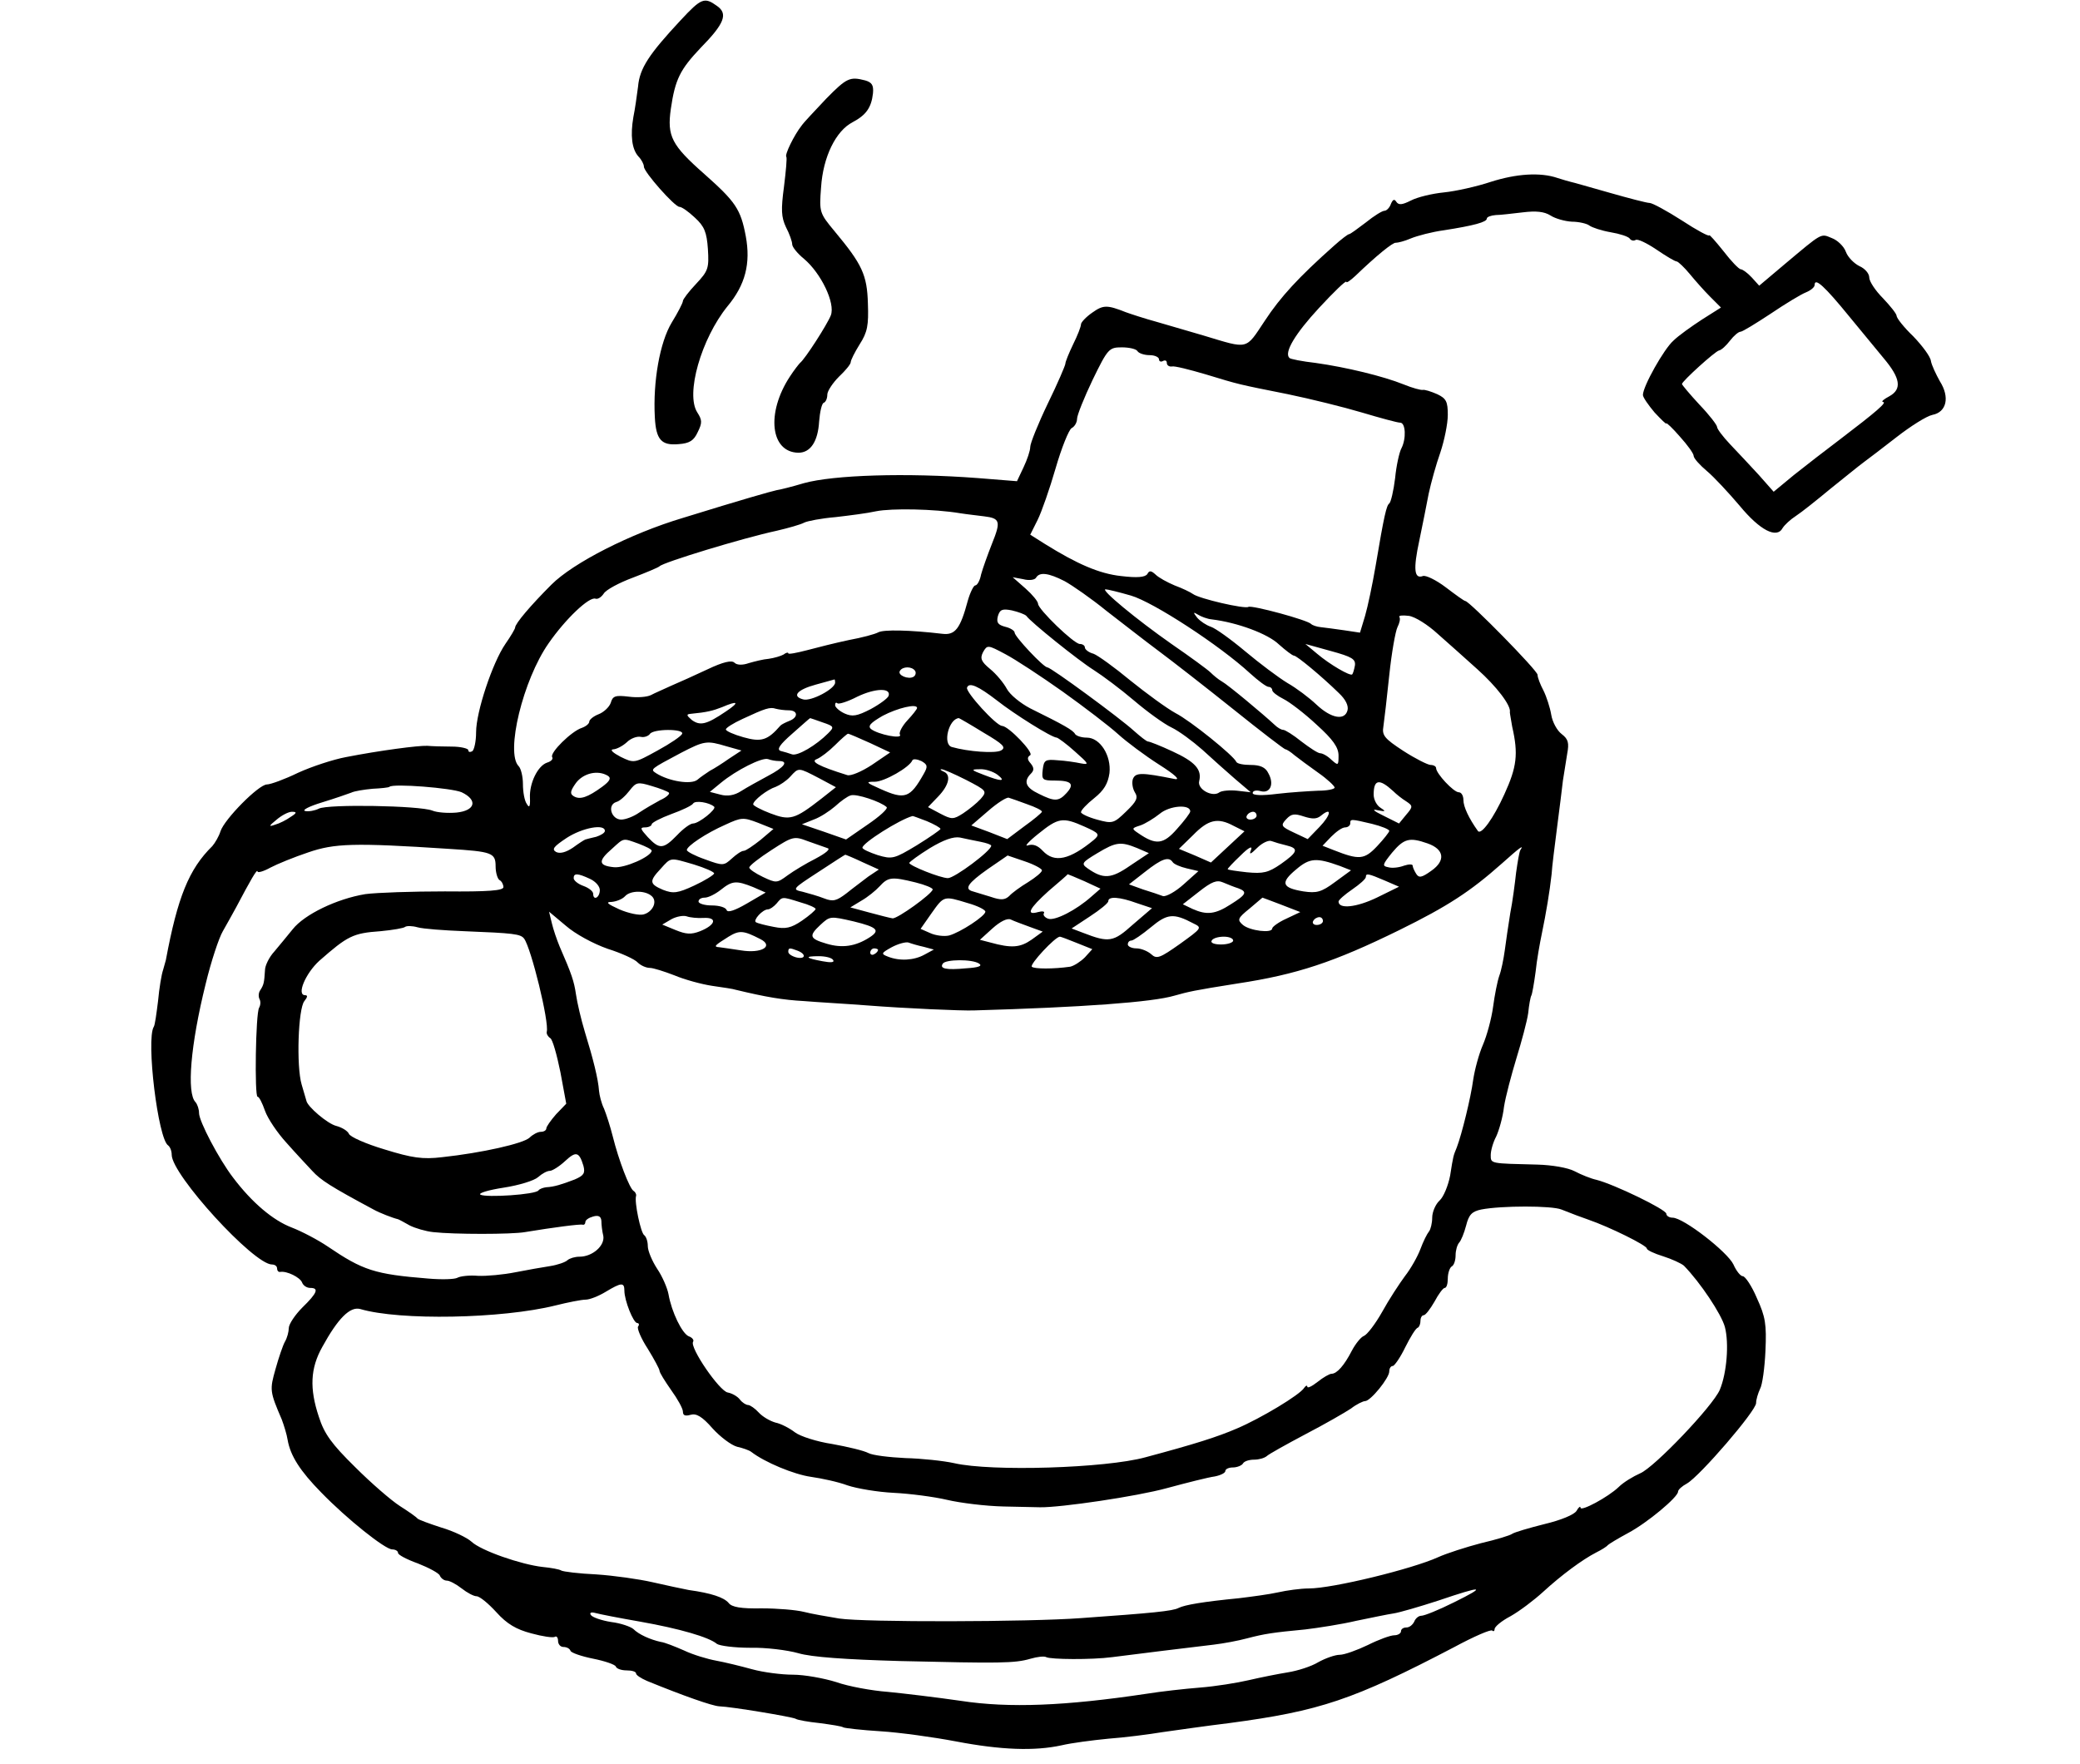 <?xml version="1.0" standalone="no"?>
<!DOCTYPE svg PUBLIC "-//W3C//DTD SVG 20010904//EN"
 "http://www.w3.org/TR/2001/REC-SVG-20010904/DTD/svg10.dtd">
<svg version="1.0" xmlns="http://www.w3.org/2000/svg"
 width="533pt" height="452pt" viewBox="0 0 533 452"
 preserveAspectRatio="xMidYMid meet">
<g transform="translate(0,452) scale(0.1,-0.1)"
fill="#000000" stroke="none">
<path d="M1744 4468 c-81 -87 -105 -123 -109 -170 -3 -23 -8 -59 -12 -78 -8
-47 -4 -82 13 -101 8 -8 14 -20 14 -26 0 -14 79 -103 91 -103 6 0 23 -12 40
-28 24 -22 30 -37 33 -80 3 -49 1 -56 -30 -89 -19 -20 -34 -40 -34 -44 0 -5
-13 -30 -29 -56 -30 -50 -48 -150 -43 -242 3 -58 17 -73 61 -69 28 2 39 9 49
31 12 24 11 31 -1 50 -31 47 10 189 77 272 46 55 60 110 47 180 -13 69 -26 88
-106 159 -84 74 -96 97 -86 167 11 76 24 101 76 156 62 63 71 88 42 108 -32
23 -40 20 -93 -37z"/>
<path d="M2117 4267 c-28 -30 -57 -60 -63 -69 -19 -24 -44 -75 -39 -80 2 -2
-1 -36 -6 -76 -8 -60 -7 -78 5 -104 9 -17 16 -37 16 -44 0 -7 14 -24 30 -37
44 -37 81 -114 69 -145 -9 -23 -66 -112 -79 -122 -3 -3 -15 -18 -26 -35 -61
-93 -50 -194 22 -195 31 0 50 29 53 80 2 25 7 47 12 48 5 2 9 11 9 21 0 9 14
30 30 46 17 16 30 32 30 37 0 5 10 25 23 46 20 31 23 49 21 104 -2 74 -15 101
-85 185 -39 47 -40 49 -35 113 5 78 38 145 81 167 34 18 48 37 52 74 2 21 -3
28 -20 33 -39 10 -47 7 -100 -47z"/>
<path d="M3820 4054 c-36 -12 -90 -24 -120 -27 -30 -3 -68 -12 -85 -21 -22
-11 -31 -12 -37 -3 -5 8 -9 6 -14 -6 -3 -9 -11 -17 -16 -17 -6 0 -27 -13 -48
-30 -21 -16 -40 -30 -43 -30 -3 0 -20 -13 -39 -30 -90 -80 -137 -131 -177
-192 -50 -75 -40 -73 -156 -38 -33 10 -87 25 -120 35 -33 9 -69 21 -80 25 -48
19 -58 19 -86 -1 -16 -11 -29 -25 -29 -30 0 -6 -9 -29 -20 -51 -11 -23 -20
-45 -20 -50 0 -4 -20 -51 -45 -102 -25 -52 -45 -102 -45 -111 0 -10 -8 -33
-17 -52 l-17 -36 -100 8 c-185 14 -370 8 -446 -13 -30 -9 -62 -17 -70 -18 -14
-3 -85 -23 -240 -71 -134 -40 -281 -115 -337 -171 -53 -53 -93 -100 -93 -110
0 -3 -11 -22 -25 -42 -33 -48 -75 -174 -75 -226 0 -24 -5 -46 -10 -49 -6 -3
-10 -2 -10 3 0 4 -19 9 -42 9 -24 0 -52 1 -63 2 -23 1 -122 -12 -209 -29 -32
-6 -87 -24 -122 -40 -35 -17 -71 -30 -80 -30 -21 0 -109 -89 -119 -120 -4 -13
-14 -30 -21 -38 -60 -59 -89 -131 -119 -292 -1 -3 -4 -14 -7 -25 -4 -11 -10
-47 -13 -80 -4 -32 -8 -62 -11 -66 -20 -33 11 -288 37 -304 5 -4 9 -14 9 -24
0 -51 210 -281 257 -281 7 0 13 -4 13 -10 0 -5 3 -10 8 -9 17 3 51 -14 56 -27
3 -8 12 -14 21 -14 23 0 18 -13 -20 -50 -19 -19 -35 -43 -35 -53 0 -9 -4 -25
-10 -35 -5 -9 -16 -41 -24 -70 -15 -53 -15 -57 16 -129 6 -16 13 -39 15 -52 7
-41 32 -80 86 -135 67 -69 164 -146 182 -146 8 0 15 -4 15 -9 0 -5 23 -17 51
-27 28 -11 54 -25 56 -31 3 -7 11 -13 18 -13 7 0 24 -9 38 -20 14 -11 31 -20
38 -20 8 0 30 -18 51 -41 27 -30 51 -44 89 -54 29 -8 56 -12 61 -9 4 3 8 -2 8
-10 0 -9 6 -16 14 -16 8 0 16 -4 18 -10 2 -5 28 -14 58 -20 30 -6 56 -15 58
-20 2 -6 15 -10 28 -10 13 0 24 -3 24 -8 0 -4 12 -12 28 -19 93 -38 167 -64
185 -65 31 -1 187 -27 196 -32 4 -3 32 -8 61 -11 30 -4 57 -8 61 -11 4 -2 47
-7 96 -10 48 -3 135 -15 193 -26 115 -22 201 -25 270 -10 25 6 79 13 120 17
41 3 104 11 140 17 36 5 112 16 170 23 232 31 317 59 577 195 50 27 94 46 97
42 3 -3 6 -1 6 4 0 6 18 21 41 33 23 13 60 41 83 62 48 44 101 83 136 101 14
7 27 15 30 19 3 3 26 17 52 31 49 26 128 92 128 106 0 5 10 14 23 21 33 19
177 186 177 206 0 9 5 25 10 36 6 10 12 54 14 98 3 68 0 87 -22 135 -13 31
-30 56 -36 56 -6 0 -17 14 -24 30 -15 32 -128 120 -156 120 -9 0 -16 5 -16 10
0 11 -135 76 -179 87 -14 3 -39 13 -56 22 -17 9 -58 16 -95 17 -121 3 -120 2
-120 24 0 12 6 33 14 48 7 15 17 49 20 76 4 26 19 82 32 125 13 42 27 94 30
115 2 21 6 42 8 45 2 3 7 31 11 61 3 30 11 74 16 98 11 53 20 107 25 152 1 19
8 73 14 120 6 47 13 101 15 120 3 19 8 50 11 69 5 27 3 37 -14 50 -12 9 -24
31 -27 50 -3 18 -12 46 -20 62 -8 15 -15 33 -15 40 0 11 -175 189 -185 189 -3
0 -25 16 -50 35 -25 19 -52 32 -59 29 -22 -8 -25 17 -9 91 8 39 19 93 24 120
6 28 19 75 30 106 10 30 19 73 19 96 0 34 -4 42 -27 53 -16 7 -32 12 -37 11
-5 -1 -27 5 -49 14 -52 21 -147 44 -225 55 -35 4 -66 10 -68 13 -14 14 15 62
76 128 38 41 69 71 70 67 0 -4 10 3 23 15 53 51 97 87 104 85 5 0 22 4 38 11
17 7 55 17 85 21 77 12 110 21 110 30 0 4 10 8 23 9 12 0 43 4 70 7 33 4 54 2
70 -8 12 -8 37 -15 55 -16 18 0 39 -5 45 -10 7 -5 31 -13 54 -17 24 -4 45 -11
49 -16 3 -5 10 -7 15 -4 5 4 29 -8 53 -24 25 -17 48 -31 53 -31 4 -1 19 -15
33 -32 14 -17 37 -43 52 -58 l28 -28 -49 -31 c-26 -17 -60 -41 -73 -54 -24
-21 -78 -117 -78 -139 0 -6 14 -26 30 -45 17 -18 30 -31 30 -28 0 3 16 -12 35
-34 19 -21 35 -43 35 -49 0 -6 15 -23 34 -39 18 -15 56 -56 84 -89 52 -63 95
-85 110 -57 5 8 20 22 34 31 14 9 54 41 89 70 35 28 73 59 84 67 11 8 49 37
85 65 36 28 77 54 92 57 36 7 45 45 19 86 -10 18 -21 41 -23 52 -1 11 -22 39
-45 63 -24 23 -43 47 -43 53 0 5 -16 25 -35 45 -19 19 -35 43 -35 53 0 10 -11
23 -25 29 -14 7 -30 23 -35 37 -5 14 -22 30 -36 35 -29 12 -23 15 -122 -68
l-64 -54 -19 21 c-11 12 -24 21 -28 21 -5 0 -25 21 -45 47 -20 25 -36 43 -36
40 0 -4 -32 13 -70 38 -39 25 -76 45 -83 45 -7 0 -53 12 -102 26 -50 14 -94
27 -100 28 -5 1 -21 6 -34 10 -44 15 -105 11 -171 -10z m918 -344 c34 -41 74
-90 89 -108 43 -51 47 -79 15 -97 -15 -8 -22 -14 -17 -15 12 0 -17 -25 -109
-95 -36 -27 -90 -69 -119 -92 l-52 -43 -38 43 c-21 23 -54 58 -73 78 -19 20
-34 40 -34 45 0 5 -20 31 -45 57 -25 27 -45 51 -45 53 0 7 85 84 95 86 6 1 18
12 28 25 10 13 22 23 27 23 5 0 39 21 77 46 37 25 78 50 91 55 12 5 22 13 22
19 0 20 26 -4 88 -80z m-1823 -90 c3 -5 17 -10 31 -10 13 0 24 -5 24 -11 0 -5
5 -7 10 -4 6 3 10 1 10 -5 0 -6 6 -10 13 -9 6 2 45 -8 86 -20 89 -27 81 -25
211 -51 58 -12 143 -33 190 -47 47 -14 91 -26 98 -26 14 0 16 -41 3 -66 -5 -9
-13 -44 -16 -76 -4 -33 -11 -62 -15 -65 -7 -5 -13 -29 -35 -160 -8 -47 -20
-104 -27 -128 l-13 -43 -40 6 c-22 3 -49 7 -60 8 -11 1 -22 5 -25 8 -8 10
-152 49 -161 44 -9 -6 -126 21 -142 33 -7 5 -28 15 -47 22 -19 8 -41 20 -49
28 -11 10 -16 11 -21 1 -6 -8 -25 -10 -67 -5 -56 6 -113 31 -195 82 l-38 24
19 38 c10 20 31 80 46 132 15 52 34 99 41 103 8 4 14 15 14 24 0 9 18 54 40
100 39 80 42 83 75 83 18 0 37 -4 40 -10z m-455 -415 c19 -3 47 -6 62 -8 41
-5 43 -13 20 -70 -11 -28 -24 -64 -28 -79 -3 -16 -10 -28 -15 -28 -4 0 -13
-18 -19 -39 -19 -71 -32 -89 -65 -85 -85 10 -150 11 -164 4 -9 -5 -43 -14 -76
-20 -33 -7 -81 -19 -107 -26 -27 -7 -48 -11 -48 -8 0 3 -6 2 -12 -3 -7 -4 -24
-9 -38 -11 -14 -1 -37 -7 -51 -11 -17 -6 -31 -5 -37 1 -7 7 -29 2 -69 -17 -32
-15 -74 -34 -93 -42 -19 -9 -43 -19 -52 -24 -10 -5 -35 -7 -57 -4 -34 4 -41 2
-46 -16 -4 -11 -18 -24 -31 -29 -13 -5 -24 -14 -24 -19 0 -5 -8 -12 -19 -16
-26 -8 -83 -64 -76 -75 3 -5 -3 -11 -13 -14 -24 -8 -46 -53 -44 -91 1 -22 -2
-26 -8 -15 -6 8 -10 31 -10 51 0 19 -5 40 -11 46 -34 34 11 221 77 315 43 62
104 120 120 114 6 -2 15 4 21 13 6 10 40 28 75 41 34 13 65 26 68 29 9 10 212
72 300 91 30 7 62 16 71 21 8 4 44 11 80 14 35 4 82 10 104 15 40 8 149 6 215
-5z m268 -174 c20 -11 69 -45 107 -76 39 -30 99 -77 134 -103 35 -26 121 -93
191 -149 71 -57 131 -103 134 -103 3 0 14 -7 23 -15 10 -8 37 -28 61 -45 23
-16 42 -34 42 -38 0 -4 -19 -8 -42 -8 -24 -1 -71 -4 -105 -8 -39 -5 -63 -4
-63 2 0 6 9 8 20 5 25 -7 36 18 20 46 -7 15 -21 21 -45 21 -18 0 -35 3 -37 8
-7 16 -117 105 -156 125 -22 12 -74 50 -115 83 -41 34 -84 65 -95 69 -12 3
-22 11 -22 16 0 5 -6 9 -13 9 -15 0 -107 89 -107 103 0 6 -15 24 -32 39 l-33
29 27 -5 c15 -4 30 -2 33 4 9 15 32 12 73 -9z m170 -37 c58 -17 228 -128 305
-199 21 -19 42 -35 48 -35 5 0 9 -4 9 -8 0 -5 13 -15 29 -23 16 -8 54 -37 85
-66 42 -38 56 -58 56 -79 0 -26 -1 -26 -18 -11 -10 10 -23 17 -29 17 -6 0 -27
14 -48 30 -21 17 -42 30 -47 30 -5 0 -15 6 -22 13 -29 27 -120 103 -135 111
-9 5 -22 16 -29 23 -7 7 -52 40 -100 73 -90 63 -183 140 -169 140 5 0 34 -7
65 -16z m-268 -52 c10 -15 133 -114 173 -139 22 -14 69 -49 103 -78 34 -29 77
-60 96 -69 19 -9 54 -35 79 -57 24 -22 62 -56 84 -75 l40 -34 -35 4 c-19 2
-39 0 -45 -4 -18 -14 -58 8 -52 29 7 29 -10 49 -69 76 -30 14 -58 25 -62 25
-4 0 -20 13 -37 28 -35 32 -212 162 -221 162 -10 0 -84 79 -84 89 0 5 -11 12
-24 15 -19 5 -23 11 -19 27 5 17 11 20 36 15 17 -4 33 -10 37 -14z m475 -9
c66 -8 144 -37 172 -64 18 -16 35 -29 39 -29 7 0 70 -52 115 -96 17 -16 25
-32 22 -44 -7 -27 -42 -21 -80 15 -18 17 -51 42 -74 55 -23 14 -71 50 -108 81
-37 31 -76 59 -88 63 -12 4 -27 14 -35 23 -11 14 -11 16 2 8 8 -5 24 -11 35
-12z m579 -37 c25 -22 71 -63 102 -91 48 -43 87 -93 83 -110 0 -3 3 -19 6 -37
16 -70 12 -103 -20 -173 -28 -62 -60 -106 -68 -94 -23 32 -37 62 -37 79 0 11
-5 20 -12 20 -13 0 -58 48 -58 62 0 4 -6 8 -14 8 -7 0 -39 16 -70 36 -49 32
-55 40 -51 63 2 14 9 73 15 131 6 58 16 113 21 123 5 10 8 21 5 26 -3 4 8 5
24 3 16 -2 49 -23 74 -46z m-961 -148 c56 -40 120 -89 142 -109 22 -20 69 -55
105 -78 41 -26 56 -40 40 -37 -85 17 -100 17 -107 0 -3 -9 -1 -24 5 -34 9 -14
5 -23 -22 -49 -32 -31 -35 -32 -75 -21 -22 6 -41 15 -41 19 0 5 15 21 34 36
25 20 35 37 39 64 5 45 -24 91 -58 91 -13 0 -26 4 -30 9 -5 10 -28 23 -115 66
-25 13 -52 35 -60 50 -8 15 -27 38 -43 51 -23 19 -26 27 -18 43 11 19 12 19
57 -5 25 -13 92 -57 147 -96z m749 67 c-2 -11 -5 -21 -7 -23 -5 -5 -57 25 -90
53 l-30 25 65 -18 c55 -15 64 -21 62 -37z m-1127 -14 c3 -5 1 -12 -4 -15 -13
-8 -42 4 -35 15 7 12 31 12 39 0z m-205 -30 c0 -16 -62 -49 -82 -43 -30 8 -15
25 33 38 24 7 45 12 47 13 1 1 2 -3 2 -8z m415 -46 c43 -34 140 -95 153 -95 4
-1 25 -16 47 -36 35 -31 37 -34 15 -30 -14 3 -41 7 -60 8 -32 3 -35 0 -38 -24
-3 -26 -1 -28 31 -28 43 0 51 -9 30 -32 -20 -22 -31 -22 -71 -2 -34 16 -40 32
-20 52 8 8 8 15 -1 26 -9 10 -9 16 -1 21 10 6 -55 74 -72 75 -15 0 -94 87 -90
98 5 15 29 4 77 -33z m-278 12 c-2 -6 -22 -21 -46 -34 -35 -18 -47 -20 -67
-11 -13 6 -24 16 -24 21 0 6 2 8 6 5 3 -3 26 4 51 17 46 22 87 23 80 2z m-417
-40 c-50 -34 -66 -37 -87 -22 -14 12 -15 15 -3 16 42 4 57 8 80 17 42 18 46
13 10 -11z m161 3 c24 0 25 -18 2 -27 -10 -4 -20 -9 -23 -12 -33 -38 -49 -43
-95 -30 -25 7 -45 16 -45 20 0 4 19 16 43 27 58 27 70 31 85 26 8 -2 22 -4 33
-4z m329 6 c0 -3 -11 -17 -25 -32 -13 -14 -22 -31 -19 -36 8 -13 -56 0 -74 14
-9 8 -1 16 30 34 38 20 88 32 88 20z m-242 -37 c30 -10 30 -12 14 -28 -31 -31
-77 -58 -92 -54 -8 3 -22 7 -30 9 -10 4 -2 16 30 44 25 22 45 40 46 40 1 0 15
-5 32 -11z m412 -26 c51 -30 59 -38 45 -46 -15 -8 -84 -3 -126 9 -24 7 -8 72
18 74 1 0 29 -16 63 -37z m-772 -3 c-2 -6 -30 -25 -63 -43 -60 -33 -60 -33
-95 -16 -19 10 -28 18 -19 19 8 0 24 8 35 18 10 10 26 16 36 14 9 -2 19 2 23
7 8 14 88 14 83 1z m482 -24 l51 -24 -47 -32 c-26 -17 -54 -29 -63 -26 -74 23
-95 35 -78 41 10 4 31 20 47 36 16 16 31 29 33 29 3 0 28 -11 57 -24z m-369
-8 l39 -11 -32 -21 c-17 -12 -39 -26 -49 -31 -9 -6 -24 -16 -32 -23 -16 -13
-73 -4 -106 17 -15 10 -15 10 64 52 60 31 66 32 116 17z m135 -38 c26 0 14
-16 -28 -38 -24 -13 -55 -30 -69 -39 -17 -11 -35 -14 -53 -9 l-27 7 28 23 c40
33 106 66 121 61 8 -3 20 -5 28 -5z m371 -33 c-35 -62 -48 -67 -112 -38 -36
16 -38 18 -13 18 24 0 89 37 96 55 2 4 12 3 23 -2 16 -9 17 -14 6 -33z m-268
-11 l43 -23 -38 -30 c-68 -53 -80 -56 -130 -37 -24 9 -44 20 -44 23 0 10 36
38 58 45 10 4 27 15 37 26 22 24 20 24 74 -4z m376 -4 c54 -28 55 -29 38 -49
-10 -11 -30 -27 -45 -37 -25 -16 -29 -16 -58 -1 l-32 17 26 27 c28 29 34 56
14 64 -7 3 -10 6 -6 6 4 1 33 -12 63 -27z m81 13 c23 -18 10 -18 -36 0 -32 12
-33 14 -9 14 14 1 34 -6 45 -14z m-998 -3 c9 -6 4 -14 -15 -28 -37 -27 -57
-34 -73 -24 -10 6 -9 13 6 34 19 25 56 34 82 18z m156 -43 c3 -3 -6 -12 -22
-19 -15 -8 -39 -22 -54 -32 -14 -10 -35 -18 -46 -18 -25 0 -37 37 -13 45 9 2
24 16 34 29 17 22 21 23 57 12 21 -6 41 -14 44 -17z m1856 4 c8 -8 23 -20 33
-26 18 -12 18 -14 0 -35 l-18 -22 -40 20 c-25 12 -31 18 -15 14 21 -4 22 -3 8
6 -10 6 -18 21 -18 34 0 39 14 42 50 9z m-2387 -3 c42 -20 35 -47 -13 -52 -22
-2 -50 0 -62 5 -32 13 -269 17 -291 5 -10 -5 -26 -8 -35 -6 -9 2 10 12 43 22
33 10 67 22 75 25 8 4 33 8 55 10 21 1 41 3 43 5 9 9 160 -3 185 -14z m1089
-38 c4 -4 -18 -24 -49 -45 l-55 -38 -57 20 -56 19 30 12 c17 6 41 22 55 34 14
13 32 26 40 28 14 5 77 -16 92 -30z m361 7 c20 -7 37 -15 37 -19 -1 -3 -21
-20 -45 -37 l-44 -33 -46 18 -46 17 43 37 c24 21 48 36 53 34 6 -2 27 -9 48
-17z m-803 -6 c7 -6 -39 -43 -54 -43 -7 0 -25 -13 -41 -30 -35 -36 -45 -37
-75 -5 -19 21 -21 25 -7 25 9 0 17 4 17 8 0 4 23 16 50 26 28 10 53 22 56 27
5 9 42 3 54 -8z m1220 -12 c0 -4 -15 -24 -34 -45 -35 -40 -54 -42 -99 -11 -18
12 -17 13 5 20 12 4 35 18 50 30 25 21 78 25 78 6z m-2305 -14 c-11 -8 -29
-17 -40 -20 -17 -6 -17 -4 4 13 13 11 30 20 39 20 13 0 13 -3 -3 -13z m2475 3
c0 -5 -7 -10 -16 -10 -8 0 -12 5 -9 10 3 6 10 10 16 10 5 0 9 -4 9 -10z m165
0 c29 24 26 2 -4 -29 l-30 -31 -36 17 c-32 15 -34 18 -19 34 13 14 21 15 45 7
22 -7 33 -7 44 2z m-1436 -62 c-19 -15 -38 -28 -43 -28 -6 0 -19 -9 -31 -20
-20 -18 -22 -19 -68 -2 -26 9 -47 20 -47 24 0 10 49 43 99 65 41 19 46 19 83
5 l40 -16 -33 -28z m426 48 c19 -8 35 -17 35 -20 0 -2 -27 -21 -61 -42 -58
-35 -63 -36 -100 -25 -21 7 -39 15 -39 19 0 12 95 72 128 81 1 1 18 -6 37 -13z
m404 -14 c38 -17 40 -20 24 -34 -62 -51 -101 -60 -131 -28 -13 14 -25 18 -38
14 -10 -4 1 9 26 29 52 42 63 44 119 19z m382 2 l28 -14 -43 -40 -43 -40 -41
18 -41 17 36 35 c39 40 63 46 104 24z m355 5 c24 -6 44 -14 44 -18 0 -3 -14
-21 -31 -39 -33 -35 -46 -36 -112 -10 l-28 11 22 23 c13 13 28 24 36 24 7 0
13 5 13 10 0 12 1 12 56 -1z m-1966 -18 c0 -5 -10 -11 -22 -15 -13 -3 -25 -6
-28 -7 -3 -1 -17 -10 -32 -21 -18 -12 -33 -16 -43 -11 -12 7 -6 14 27 36 40
26 98 37 98 18z m570 -44 c9 -2 -2 -12 -30 -27 -24 -12 -57 -32 -72 -43 -27
-20 -29 -20 -63 -4 -19 9 -35 20 -35 24 0 5 26 25 57 45 54 35 58 36 92 23 20
-7 43 -15 51 -18z m393 16 c15 -3 27 -7 27 -10 0 -13 -94 -83 -111 -83 -19 0
-99 32 -99 39 1 3 24 20 53 38 35 21 60 30 77 27 14 -3 37 -8 53 -11z m-876
-5 c18 -7 33 -14 33 -18 -2 -15 -69 -45 -97 -42 -40 4 -41 16 -5 47 32 29 27
28 69 13z m1659 -4 c33 -8 30 -17 -14 -48 -32 -22 -45 -25 -87 -21 -26 3 -49
6 -49 8 -1 1 14 17 33 35 20 20 31 26 27 15 -6 -14 -2 -13 16 5 12 12 29 20
36 17 8 -3 25 -8 38 -11z m362 5 c43 -15 47 -44 10 -70 -25 -18 -32 -19 -39
-8 -5 8 -9 17 -9 21 0 4 -10 4 -22 0 -13 -5 -31 -7 -41 -4 -16 3 -14 7 10 37
31 37 45 40 91 24z m-2508 -14 c111 -7 120 -10 120 -45 0 -16 5 -32 10 -35 6
-3 10 -12 10 -18 0 -9 -39 -12 -150 -11 -83 0 -174 -3 -204 -7 -73 -12 -156
-52 -186 -90 -14 -17 -35 -43 -47 -57 -13 -14 -24 -36 -24 -48 -2 -32 -3 -37
-12 -51 -5 -7 -5 -17 -2 -23 3 -5 3 -15 -1 -22 -9 -14 -12 -228 -4 -228 4 0
12 -16 19 -36 7 -20 32 -57 55 -82 22 -25 52 -57 66 -72 22 -24 47 -40 157
-99 16 -9 50 -22 63 -25 3 -1 16 -8 30 -16 14 -7 41 -15 60 -17 53 -6 201 -6
235 0 73 12 141 21 148 19 4 -1 7 2 7 7 0 5 9 11 20 14 14 4 20 0 21 -11 0
-10 2 -27 5 -39 4 -25 -28 -53 -61 -53 -12 0 -25 -4 -31 -9 -5 -5 -25 -12 -44
-15 -19 -3 -60 -10 -90 -16 -30 -6 -73 -10 -95 -9 -23 2 -46 -1 -53 -5 -7 -4
-40 -5 -75 -2 -137 11 -167 21 -257 82 -25 17 -67 39 -93 49 -47 18 -101 63
-150 128 -36 47 -87 144 -87 165 0 10 -4 22 -9 28 -23 23 -13 146 26 303 14
58 34 118 44 135 10 17 25 45 34 61 37 70 54 100 55 92 0 -4 15 0 33 10 17 9
61 27 97 39 67 23 116 25 360 9z m1764 2 l30 -13 -48 -32 c-49 -34 -69 -35
-109 -7 -17 12 -15 15 25 39 48 29 60 30 102 13z m982 -5 c-3 -5 -7 -30 -11
-58 -3 -27 -9 -74 -15 -104 -5 -30 -11 -73 -14 -95 -3 -22 -9 -52 -14 -65 -5
-14 -12 -50 -16 -80 -4 -30 -16 -74 -26 -97 -10 -23 -21 -63 -25 -90 -6 -45
-29 -139 -42 -173 -9 -22 -9 -21 -17 -72 -5 -26 -17 -55 -27 -64 -10 -9 -19
-29 -19 -44 0 -14 -4 -30 -8 -35 -5 -6 -15 -26 -22 -45 -7 -19 -25 -51 -40
-70 -14 -19 -41 -60 -58 -91 -18 -32 -39 -59 -47 -62 -8 -3 -22 -21 -31 -38
-19 -37 -38 -59 -52 -59 -5 0 -21 -9 -36 -21 -14 -11 -26 -17 -26 -12 0 4 -4
3 -8 -3 -11 -18 -111 -78 -172 -104 -51 -22 -108 -40 -235 -74 -102 -28 -395
-37 -490 -15 -27 6 -84 12 -125 13 -41 2 -84 7 -95 13 -11 6 -53 16 -92 23
-40 6 -83 20 -96 30 -13 10 -35 22 -50 25 -14 4 -33 15 -43 26 -9 10 -22 19
-27 19 -5 0 -15 6 -21 14 -6 8 -20 16 -31 18 -21 3 -98 115 -89 130 3 4 -2 11
-11 14 -17 7 -44 62 -52 108 -3 16 -16 46 -29 65 -13 20 -24 46 -24 58 0 12
-4 24 -9 28 -9 5 -26 86 -21 101 1 4 -2 10 -7 13 -10 7 -37 76 -53 140 -6 24
-16 55 -22 70 -7 14 -12 35 -13 46 -2 30 -15 82 -36 150 -10 33 -20 76 -23 97
-5 34 -11 52 -42 123 -7 17 -16 43 -20 60 l-7 29 43 -36 c24 -21 70 -46 107
-59 35 -11 70 -27 77 -35 8 -8 22 -14 31 -14 9 0 37 -9 63 -19 26 -11 70 -23
97 -27 28 -4 55 -8 60 -10 79 -19 121 -26 175 -29 36 -3 108 -7 160 -11 103
-8 243 -14 275 -13 278 8 458 21 515 38 36 10 47 13 161 31 152 23 248 55 415
137 124 61 182 99 262 170 47 42 58 50 48 35z m-1686 -31 l42 -19 -27 -18
c-14 -11 -40 -30 -56 -43 -25 -19 -34 -22 -57 -13 -15 6 -40 13 -55 17 -28 6
-27 7 39 50 38 25 69 45 70 45 1 0 21 -8 44 -19z m460 -21 c0 -5 -16 -18 -35
-30 -20 -12 -42 -28 -49 -36 -11 -10 -21 -11 -47 -2 -19 6 -40 12 -46 14 -23
6 -13 21 38 57 l51 35 44 -15 c24 -8 44 -19 44 -23z m-892 15 c29 -9 52 -19
52 -23 -1 -4 -23 -18 -51 -31 -43 -20 -54 -21 -80 -11 -35 15 -36 22 -6 54 27
30 23 29 85 11z m1227 6 c3 -5 19 -12 36 -16 l30 -7 -38 -34 c-21 -19 -45 -32
-53 -30 -8 3 -31 11 -51 17 l-36 13 41 32 c43 34 61 40 71 25z m429 -10 l28
-11 -41 -30 c-35 -26 -47 -29 -81 -24 -55 9 -60 22 -19 56 35 30 52 31 113 9z
m-1922 -33 c15 -7 26 -20 25 -30 -1 -19 -17 -26 -17 -8 0 6 -11 15 -25 20 -14
5 -25 14 -25 20 0 13 10 13 42 -2z m1267 -6 l41 -19 -23 -20 c-39 -35 -94 -63
-111 -57 -9 3 -14 10 -11 14 3 5 -4 6 -15 3 -32 -9 -23 9 27 54 27 23 49 42
49 43 1 0 20 -8 43 -18z m769 2 l37 -16 -57 -28 c-52 -25 -98 -30 -98 -10 0 4
16 18 35 31 19 13 35 27 35 32 0 10 6 9 48 -9z m-1202 -5 c24 -6 44 -14 44
-18 -1 -11 -91 -76 -103 -74 -7 1 -34 8 -60 15 l-48 13 28 17 c16 9 37 26 47
37 22 24 31 25 92 10z m827 -15 c24 -9 21 -16 -19 -41 -40 -26 -62 -28 -98
-12 l-25 12 41 32 c33 26 46 31 62 24 12 -5 29 -12 39 -15z m-1243 3 l32 -14
-48 -28 c-31 -18 -49 -24 -52 -17 -2 7 -19 12 -38 12 -19 0 -34 5 -34 10 0 6
7 10 16 10 9 0 27 9 41 20 30 24 40 24 83 7z m-259 -24 c14 -14 1 -40 -22 -46
-11 -3 -39 3 -62 13 -31 14 -36 19 -20 19 12 1 28 7 35 15 14 15 53 15 69 -1z
m380 -15 c22 -6 39 -14 39 -17 0 -3 -16 -17 -35 -30 -28 -19 -42 -22 -72 -16
-21 4 -41 9 -46 12 -8 5 17 33 31 33 5 0 15 7 22 15 15 18 13 18 61 3z m429
-2 c25 -7 45 -17 45 -22 0 -11 -64 -53 -93 -61 -13 -3 -35 0 -48 6 l-25 11 28
40 c32 45 31 45 93 26z m433 0 l39 -13 -49 -42 c-50 -45 -61 -47 -128 -21
l-29 11 47 31 c26 17 47 34 47 39 0 13 29 11 73 -5z m370 -4 l49 -19 -36 -17
c-20 -9 -36 -21 -36 -25 0 -13 -57 -6 -75 9 -15 13 -14 17 17 42 18 15 33 28
33 28 0 0 22 -8 48 -18z m-1480 -34 c36 2 31 -18 -9 -34 -23 -9 -36 -8 -63 3
l-34 14 24 14 c13 7 31 10 39 7 8 -3 28 -5 43 -4z m1255 -14 c23 -11 22 -12
-35 -53 -51 -36 -59 -39 -73 -26 -9 8 -26 15 -38 15 -12 0 -22 5 -22 10 0 6 4
10 9 10 5 0 27 15 50 34 42 35 58 37 109 10z m-870 5 c61 -15 68 -23 40 -41
-36 -23 -70 -28 -110 -16 -44 13 -46 20 -16 48 25 23 25 23 86 9z m451 -14
l33 -12 -29 -21 c-29 -20 -51 -22 -105 -7 l-27 7 32 29 c20 18 38 27 47 23 8
-4 30 -12 49 -19z m751 15 c0 -5 -7 -10 -16 -10 -8 0 -12 5 -9 10 3 6 10 10
16 10 5 0 9 -4 9 -10z m-2200 -26 c126 -5 144 -7 153 -19 18 -24 65 -215 58
-239 -1 -5 3 -12 9 -16 6 -3 17 -43 26 -87 l15 -81 -26 -27 c-14 -16 -25 -32
-25 -36 0 -5 -6 -9 -14 -9 -8 0 -21 -7 -29 -15 -16 -15 -122 -39 -224 -50 -50
-6 -77 -2 -148 20 -47 14 -88 32 -91 40 -3 7 -17 16 -32 20 -22 5 -75 50 -77
65 -1 3 -6 21 -12 41 -14 47 -9 195 7 214 8 10 9 15 2 15 -23 0 1 56 36 88 73
64 86 71 157 76 32 3 60 8 63 11 4 3 18 3 32 -1 14 -4 68 -8 120 -10z m758
-20 c36 -18 4 -38 -50 -29 -24 4 -49 7 -55 8 -16 1 -11 5 24 27 28 17 38 16
81 -6z m811 -10 l40 -16 -19 -21 c-11 -11 -28 -22 -38 -24 -42 -6 -92 -6 -98
0 -6 6 60 77 72 77 2 0 21 -7 43 -16z m401 6 c0 -5 -14 -10 -31 -10 -17 0 -28
4 -24 10 3 6 17 10 31 10 13 0 24 -4 24 -10z m-793 -16 l26 -7 -24 -13 c-27
-15 -64 -17 -94 -5 -18 7 -17 9 10 24 17 9 36 14 43 12 8 -3 25 -8 39 -11z
m-323 -10 c23 -9 20 -23 -4 -17 -11 3 -20 9 -20 14 0 11 3 11 24 3z m206 2 c0
-3 -4 -8 -10 -11 -5 -3 -10 -1 -10 4 0 6 5 11 10 11 6 0 10 -2 10 -4z m-115
-26 c4 -6 -6 -7 -27 -3 -44 8 -48 13 -10 13 17 0 34 -4 37 -10z m374 -9 c9 -6
-1 -10 -33 -12 -52 -5 -69 -1 -60 12 7 11 75 12 93 0z m-1014 -518 c5 -19 1
-25 -22 -35 -34 -13 -53 -19 -73 -20 -8 -1 -17 -4 -20 -8 -7 -11 -135 -19
-149 -11 -6 4 21 12 60 18 39 6 78 18 88 27 10 9 23 16 30 16 6 0 24 11 39 25
28 26 36 24 47 -12z m2506 -112 c22 -9 57 -22 69 -26 55 -19 150 -66 150 -74
0 -4 19 -13 42 -20 22 -7 46 -18 53 -24 42 -43 96 -124 105 -157 11 -42 5
-118 -13 -161 -18 -42 -168 -199 -204 -214 -18 -8 -43 -23 -55 -35 -27 -26
-98 -64 -98 -53 0 5 -5 1 -10 -8 -6 -10 -40 -24 -82 -34 -40 -10 -77 -21 -83
-25 -5 -4 -41 -15 -80 -24 -38 -10 -88 -26 -110 -36 -66 -30 -270 -80 -331
-80 -21 0 -57 -5 -79 -10 -22 -5 -67 -11 -100 -15 -92 -9 -139 -17 -155 -25
-15 -8 -67 -13 -250 -26 -134 -10 -554 -11 -620 -1 -30 5 -71 12 -90 17 -20 5
-68 9 -108 9 -53 -1 -77 3 -85 14 -12 14 -44 25 -102 33 -16 3 -58 12 -93 20
-35 8 -99 17 -144 20 -44 2 -85 7 -90 10 -4 3 -26 7 -47 9 -55 6 -159 42 -183
65 -11 10 -46 27 -77 36 -31 10 -58 20 -61 23 -3 4 -23 18 -45 32 -22 14 -74
59 -115 100 -60 59 -79 85 -93 129 -24 72 -22 124 9 179 40 73 71 104 97 97
101 -30 363 -25 500 9 32 8 67 15 78 15 10 0 33 9 51 20 40 24 48 25 48 3 0
-25 23 -83 33 -83 4 0 6 -4 2 -9 -3 -5 8 -31 25 -57 16 -26 30 -52 30 -56 0
-5 14 -27 30 -50 16 -22 30 -47 30 -55 0 -10 6 -12 20 -8 14 4 29 -4 56 -35
20 -22 48 -43 63 -47 14 -3 31 -9 36 -13 35 -27 110 -58 153 -64 28 -4 70 -13
94 -22 24 -8 77 -17 118 -19 41 -2 103 -10 137 -18 34 -8 99 -16 145 -17 46
-1 88 -2 93 -2 52 -1 249 28 325 49 52 14 107 28 123 30 15 3 27 9 27 14 0 5
9 9 19 9 11 0 23 5 26 10 3 6 16 10 29 10 12 0 26 4 32 9 5 5 50 30 99 56 50
26 102 56 117 66 14 11 31 19 36 19 14 0 62 59 62 76 0 8 4 14 9 14 4 0 19 21
32 48 13 26 27 49 32 50 4 2 7 10 7 18 0 8 4 14 8 14 5 0 17 16 28 35 10 19
22 35 26 35 5 0 8 11 8 24 0 14 5 28 10 31 6 3 10 16 10 29 0 12 4 26 9 32 5
5 13 25 18 44 7 28 15 36 39 41 52 10 180 10 205 0z m-276 -1007 c-38 -19 -75
-34 -83 -34 -7 0 -15 -7 -18 -15 -4 -8 -12 -15 -20 -15 -8 0 -14 -4 -14 -10 0
-5 -8 -10 -17 -10 -10 0 -40 -11 -68 -25 -27 -13 -60 -25 -72 -25 -12 0 -37
-9 -55 -19 -18 -11 -53 -22 -78 -26 -25 -4 -70 -13 -100 -20 -30 -7 -86 -16
-125 -19 -38 -3 -101 -10 -138 -16 -207 -31 -351 -37 -475 -18 -62 9 -146 19
-187 23 -41 3 -101 14 -132 25 -32 10 -82 19 -111 19 -29 0 -76 6 -105 14 -29
8 -70 18 -92 22 -22 4 -59 15 -82 26 -23 10 -50 21 -60 22 -27 6 -56 19 -70
33 -7 6 -32 15 -57 18 -25 4 -48 12 -52 18 -4 6 1 8 12 5 11 -3 62 -13 114
-22 102 -18 177 -40 197 -57 7 -5 45 -10 85 -10 40 1 96 -6 124 -14 34 -10
121 -16 260 -20 256 -6 294 -6 335 6 17 5 35 7 40 4 11 -6 116 -7 169 0 55 7
199 25 260 32 25 3 63 10 85 16 46 12 66 15 150 23 33 4 92 13 130 22 39 8 82
17 96 19 14 2 66 17 115 33 115 39 126 38 39 -5z"/>
</g>
</svg>
